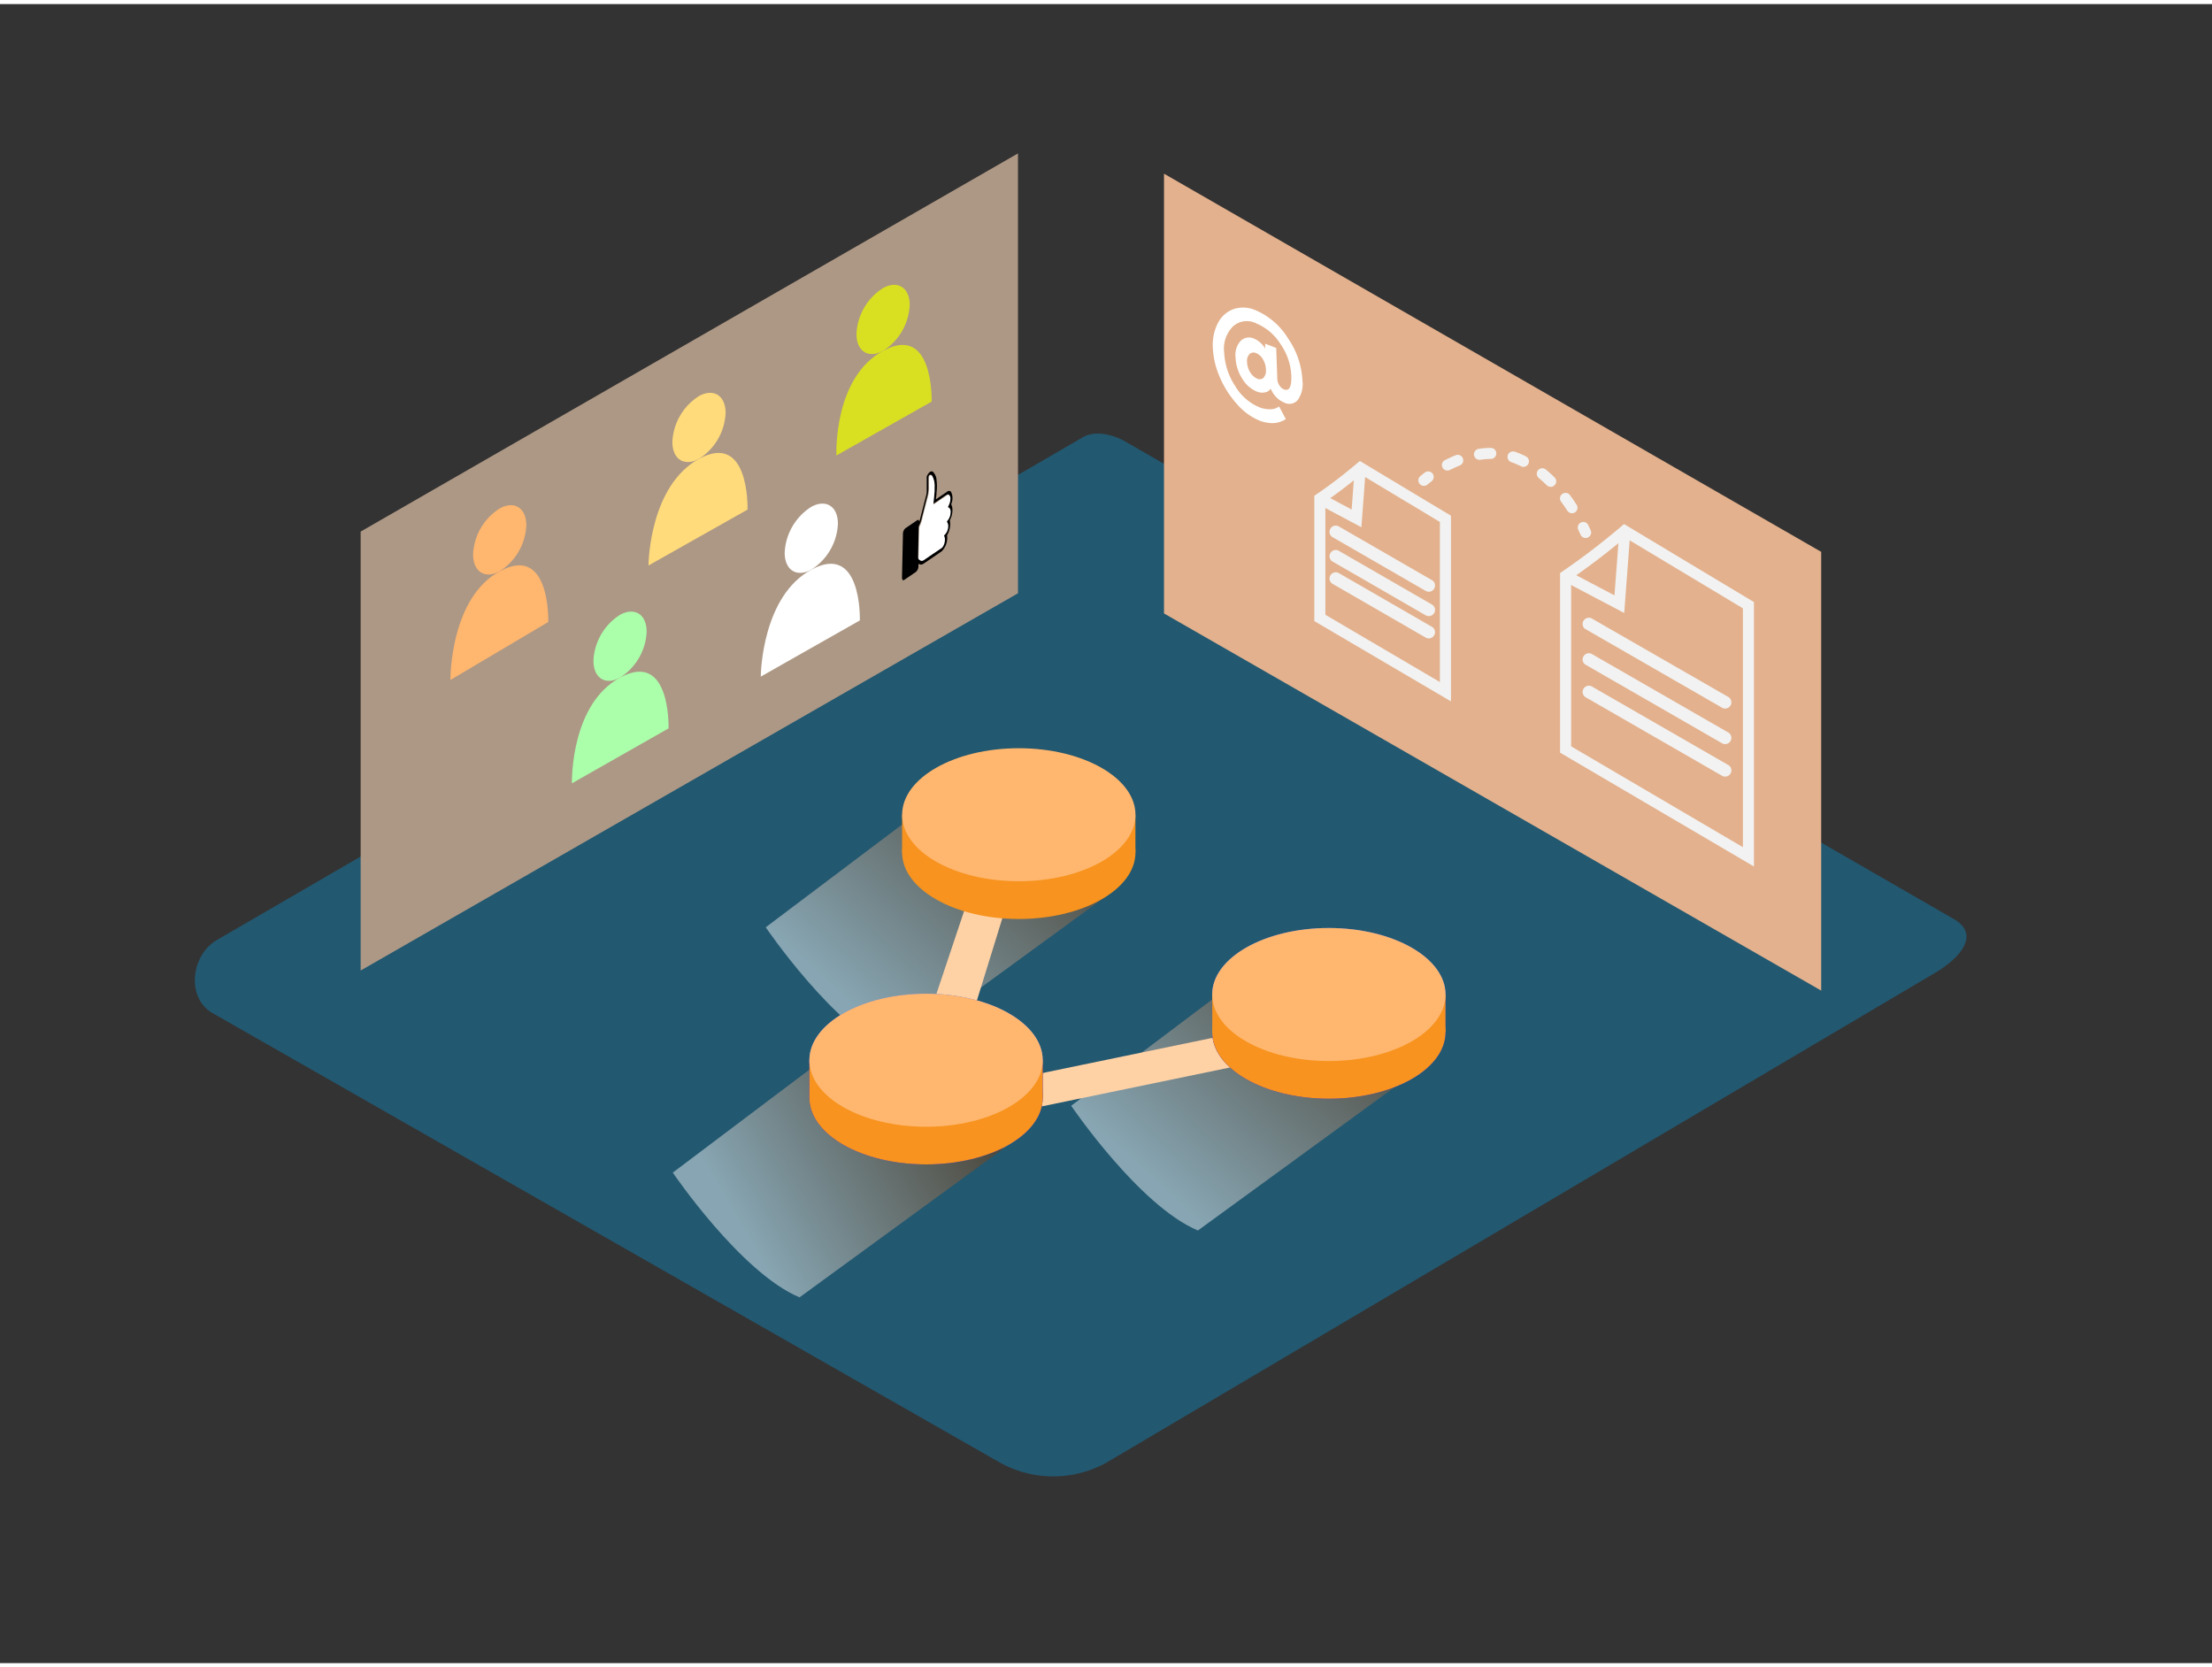 <svg xmlns="http://www.w3.org/2000/svg" xmlns:xlink="http://www.w3.org/1999/xlink" viewBox="0 0 400 300" width="406" height="306" class="illustration styles_illustrationTablet__1DWOa"><rect x="0" y="0" width="400" height="300" fill="#333333" stroke="none"/><defs><linearGradient id="linear-gradient" x1="1908.27" y1="141.01" x2="1871.65" y2="181.17" gradientTransform="translate(-1717.57)" gradientUnits="userSpaceOnUse"><stop offset="0" stop-color="#78b46a"></stop><stop offset="0.03" stop-color="#7f3500"></stop><stop offset="1" stop-color="#fff"></stop></linearGradient><linearGradient id="linear-gradient-2" x1="1963.49" y1="173.28" x2="1926.88" y2="213.44" xlink:href="#linear-gradient"></linearGradient><linearGradient id="linear-gradient-3" x1="175.71" y1="195.31" x2="133.27" y2="219.97" gradientTransform="matrix(1, 0, 0, 1, 0, 0)" xlink:href="#linear-gradient"></linearGradient></defs><title>ZZ</title><g style="isolation: isolate;"><g id="Layer_2" data-name="Layer 2"><path d="M200.16,263.7l149.21-88.19c4.75-2.67,8.83-7,4.19-9.92L203.82,79.29c-2.25-1.39-5.66-2.3-7.94-1L39.25,169.22c-4.75,2.76-5.6,10.46-.85,13.22l142.1,81.12A19.84,19.84,0,0,0,200.16,263.7Z" fill="#225870"></path><path d="M168.06,144.64l-29.59,22.3s12.26,18.08,22.92,22.56l40.86-29.8" opacity="0.46" fill="url(#linear-gradient)" style="mix-blend-mode: multiply;"></path><path d="M223.29,176.91l-29.59,22.3s12.26,18.08,22.92,22.56L257.48,192" opacity="0.46" fill="url(#linear-gradient-2)" style="mix-blend-mode: multiply;"></path><polygon points="65.23 95.39 65.23 174.74 184.07 106.54 184.07 27.02 65.23 95.39" fill="#e3b18d"></polygon><polygon points="65.23 95.39 65.23 174.74 184.07 106.54 184.07 27.02 65.23 95.39" fill="#225870" opacity="0.28"></polygon><polygon points="329.33 99.05 329.33 178.39 210.49 110.19 210.49 30.67 329.33 99.05" fill="#e3b18d"></polygon><path d="M90.45,102.52c8.91-4.76,8.71,8.51,8.7,9.21l-17.7,10.49C81.45,121.47,81.53,107.28,90.45,102.52Z" fill="#ffb66e"></path><path d="M90.42,91.17c2.66-1.42,4.78,0,4.75,3.14a10.35,10.35,0,0,1-4.86,8.28c-2.66,1.42-4.79,0-4.76-3.14A10.36,10.36,0,0,1,90.42,91.17Z" fill="#ffb66e"></path><path d="M126.48,82.19c8.91-4.76,8.71,8.52,8.7,9.22l-17.92,10.11C117.27,100.79,117.57,87,126.48,82.19Z" fill="#ffdb7b"></path><path d="M126.45,70.85c2.66-1.42,4.79,0,4.76,3.14a10.36,10.36,0,0,1-4.86,8.27c-2.66,1.42-4.79,0-4.76-3.13A10.36,10.36,0,0,1,126.45,70.85Z" fill="#ffdb7b"></path><path d="M159.77,62.66c8.91-4.76,8.71,8.52,8.7,9.22l-17.22,9.74C151.23,80.91,150.85,67.42,159.77,62.66Z" fill="#d9e021"></path><path d="M159.74,51.32c2.66-1.42,4.79,0,4.76,3.14a10.36,10.36,0,0,1-4.86,8.27c-2.66,1.42-4.79,0-4.76-3.13A10.36,10.36,0,0,1,159.74,51.32Z" fill="#d9e021"></path><path d="M112.2,121.75c8.91-4.76,8.71,8.52,8.7,9.22l-17.48,9.94C103.41,140.18,103.29,126.51,112.2,121.75Z" fill="#abffab"></path><path d="M112.17,110.41c2.66-1.42,4.79,0,4.76,3.13a10.36,10.36,0,0,1-4.86,8.28c-2.66,1.42-4.78,0-4.75-3.14A10.35,10.35,0,0,1,112.17,110.41Z" fill="#abffab"></path><path d="M146.79,102.23c8.91-4.76,8.71,8.52,8.7,9.22l-17.92,10.16C137.58,120.88,137.87,107,146.79,102.23Z" fill="#fff"></path><path d="M146.76,90.88c2.66-1.42,4.79,0,4.76,3.14a10.36,10.36,0,0,1-4.86,8.28c-2.66,1.42-4.79,0-4.76-3.14A10.36,10.36,0,0,1,146.76,90.88Z" fill="#fff"></path><path d="M232.92,60.45a14.65,14.65,0,0,1,2.6,7.6,5,5,0,0,1-.85,3.55,2,2,0,0,1-2.48.44,3.91,3.91,0,0,1-1.34-.9A4.86,4.86,0,0,1,230,70l-.24-.47a1.83,1.83,0,0,1-.24.33,1.71,1.71,0,0,1-.81.36,2.48,2.48,0,0,1-1.48-.17,5.57,5.57,0,0,1-2.62-2.36,7.54,7.54,0,0,1-1.18-3.8,3.74,3.74,0,0,1,.93-3,2.14,2.14,0,0,1,2.43-.38,3.54,3.54,0,0,1,1.08.68,4.15,4.15,0,0,1,.72.79l.19.32,0-.89,2,.77.2,5.63a2.26,2.26,0,0,0,.37,1.13,1.72,1.72,0,0,0,.82.73q1.45.57,1.34-2.51a10.82,10.82,0,0,0-1.93-5.65,9.49,9.49,0,0,0-4.43-3.78,3.74,3.74,0,0,0-4.16.53A5.68,5.68,0,0,0,221.37,63a12,12,0,0,0,1.95,6,9.26,9.26,0,0,0,4.32,3.87,5.23,5.23,0,0,0,2,.4A2.8,2.8,0,0,0,230.9,73l.4-.23,1.21,2.25a.92.92,0,0,1-.19.15,4.44,4.44,0,0,1-.59.28,4.26,4.26,0,0,1-1,.28,5,5,0,0,1-1.33,0,6.74,6.74,0,0,1-1.69-.43,11,11,0,0,1-4-2.94,17.51,17.51,0,0,1-3.1-4.83,14.84,14.84,0,0,1-1.29-5.38,8.61,8.61,0,0,1,.93-4.5,5.13,5.13,0,0,1,2.83-2.5,5.54,5.54,0,0,1,3.95.2A12.77,12.77,0,0,1,232.92,60.45Zm-4.42,7.11a1.92,1.92,0,0,0,.42-1.47,3.73,3.73,0,0,0-.54-1.85,2.51,2.51,0,0,0-1.2-1.11,1.09,1.09,0,0,0-1.23.16,1.81,1.81,0,0,0-.44,1.45,3.71,3.71,0,0,0,.57,1.85,2.69,2.69,0,0,0,1.27,1.14,1,1,0,0,0,1.16-.18" fill="#fff"></path><path d="M293.78,95.25a128.25,128.25,0,0,1-10.67,8.16v31.38l33.06,19.41V108.7Z" fill="none" stroke="#f2f2f2" stroke-miterlimit="10" stroke-width="2"></path><path d="M283.11,103.4l9.72,5.11s1-13.21,1-13.27" fill="none" stroke="#f2f2f2" stroke-miterlimit="10" stroke-width="2"></path><path d="M286.67,113l24.81,14.28a1.13,1.13,0,0,0,1.14-1.94L287.8,111.07a1.13,1.13,0,0,0-1.14,1.94Z" fill="#f2f2f2"></path><path d="M286.67,119.43l24.81,14.28a1.13,1.13,0,0,0,1.14-1.94L287.8,117.49a1.13,1.13,0,0,0-1.14,1.94Z" fill="#f2f2f2"></path><path d="M286.67,125.31l24.81,14.28a1.13,1.13,0,0,0,1.14-1.94L287.8,123.36a1.13,1.13,0,0,0-1.14,1.94Z" fill="#f2f2f2"></path><path d="M246,83.84a88.09,88.09,0,0,1-7.33,5.6V111l22.71,13.34V93.08Z" fill="none" stroke="#f2f2f2" stroke-miterlimit="10" stroke-width="2"></path><path d="M238.63,89.44,245.3,93s.7-9.07.65-9.12" fill="none" stroke="#f2f2f2" stroke-miterlimit="10" stroke-width="2"></path><path d="M240.89,96.35l17,9.81a1.13,1.13,0,0,0,1.14-1.94l-17-9.81a1.13,1.13,0,0,0-1.14,1.94Z" fill="#f2f2f2"></path><path d="M240.89,100.76l17,9.81a1.13,1.13,0,0,0,1.14-1.94l-17-9.81a1.13,1.13,0,0,0-1.14,1.94Z" fill="#f2f2f2"></path><path d="M240.89,104.79l17,9.81a1.13,1.13,0,0,0,1.14-1.94l-17-9.81a1.13,1.13,0,0,0-1.14,1.94Z" fill="#f2f2f2"></path><path d="M257.48,86.12s.28-.24.78-.62" fill="none" stroke="#f2f2f2" stroke-linecap="round" stroke-miterlimit="10" stroke-width="2"></path><path d="M261.74,83.35c3.24-1.65,7.9-3.09,12.52-1.23,5.55,2.24,9.25,7.48,11.09,10.71" fill="none" stroke="#f2f2f2" stroke-linecap="round" stroke-miterlimit="10" stroke-width="2" stroke-dasharray="2.05 4.09"></path><path d="M286.31,94.64c.28.57.42.91.42.91" fill="none" stroke="#f2f2f2" stroke-linecap="round" stroke-miterlimit="10" stroke-width="2"></path><path d="M171.79,93.28a.39.39,0,0,0,0,.26,3.94,3.94,0,0,1-.51,2.48.33.33,0,0,0,0,.23,3.46,3.46,0,0,1-1,2.71l-1.63,1.12-1.63,1.1a.73.73,0,0,1-.86.06l-.08,0c0,.13,0,.24,0,.34a1.38,1.38,0,0,1-.44,1.09l-2.12,1.45c-.25.17-.42,0-.41-.51l.17-7.74a1.39,1.39,0,0,1,.44-1.08l2.13-1.45c.19-.13.33-.08.39.22l0,.08,0,0,.08-.29c.39-1.52.78-3.06,1.18-4.58a3.56,3.56,0,0,0,.08-1c0-.73,0-1.44,0-2.16l0-.18a2,2,0,0,1,.61-.85.44.44,0,0,1,.52,0,2.29,2.29,0,0,1,.65,1.54,8.36,8.36,0,0,1,0,2.14c0,.43-.08.86-.13,1.31l.12-.08,1.9-1.3a.49.49,0,0,1,.72,0,2.56,2.56,0,0,1,.12,2l-.08.27a4.86,4.86,0,0,1,.19.54A3.87,3.87,0,0,1,171.79,93.28Zm-.17-.5a2.55,2.55,0,0,0,.22-1,.89.89,0,0,0-.23-.73c-.09-.05-.18-.08-.28-.13.09-.18.17-.34.24-.52a2.58,2.58,0,0,0,.23-1,.82.82,0,0,0-.25-.72c-.13-.08-.27,0-.43.09l-2.27,1.55-.11.08v-.17c.07-.72.14-1.46.21-2.19q0-.4,0-.75a3.72,3.72,0,0,0-.41-2,.3.3,0,0,0-.4-.16l-.06,0a.67.67,0,0,0-.13.12l0,.06,0,0a.34.34,0,0,0-.06.19c0,.65,0,1.26,0,1.88q0,.14,0,.29a5.6,5.6,0,0,1-.2,1.31q-.51,2-1,3.91a6,6,0,0,1-.48,1.39.76.76,0,0,0-.08.35l-.12,5.37c0,.17,0,.27.1.27l.11.07c.23.21.49.19.8,0l1.05-.72,2.11-1.43a.74.74,0,0,0,.15-.13,2.33,2.33,0,0,0,.45-1.31,1.57,1.57,0,0,0-.05-.49l-.1-.35.28-.3a2.28,2.28,0,0,0,.47-1.36,1.32,1.32,0,0,0-.1-.57c0-.1-.09-.2-.14-.3s.14-.17.2-.26a2.71,2.71,0,0,0,.25-.42"></path><path d="M168.14,85.23l.06,0a.3.3,0,0,1,.4.16,3.72,3.72,0,0,1,.41,2q0,.35,0,.75c-.08.74-.14,1.47-.21,2.19v.17l.11-.08,2.27-1.55c.15-.1.3-.17.43-.09a.82.82,0,0,1,.25.72,2.58,2.58,0,0,1-.23,1c-.08.17-.16.34-.24.52.1,0,.19.07.28.13a.89.89,0,0,1,.23.73,2.55,2.55,0,0,1-.22,1,2.71,2.71,0,0,1-.25.42c-.06.09-.13.17-.2.26s.1.2.14.3a1.32,1.32,0,0,1,.1.57,2.28,2.28,0,0,1-.47,1.36l-.28.3.1.35a1.57,1.57,0,0,1,.05.49,2.33,2.33,0,0,1-.45,1.31.74.74,0,0,1-.15.13l-2.11,1.43-1.05.72c-.31.21-.57.23-.8,0l-.11-.07c-.09,0-.11-.09-.1-.27l.12-5.37a.76.76,0,0,1,.08-.35,6,6,0,0,0,.48-1.39q.49-2,1-3.91a5.59,5.59,0,0,0,.2-1.31q0-.14,0-.29c0-.62,0-1.23,0-1.85a.37.37,0,0,1,.06-.22l0,0,0-.06A.67.67,0,0,1,168.14,85.23Z" fill="#fff"></path><path d="M151.25,189l-29.59,22.3s12.26,18.08,22.92,22.56l40.86-29.8" opacity="0.46" fill="url(#linear-gradient-3)" style="mix-blend-mode: multiply;"></path><polygon points="188.38 199.33 224.51 191.86 227.49 185.23 183.27 194.38 188.38 199.33" fill="#ffd2a6"></polygon><polyline points="176.48 180.75 181.67 163.96 174.75 162.79 168.37 181.86 180.8 185.76" fill="#ffd2a6"></polyline><ellipse cx="167.46" cy="197.79" rx="21.1" ry="12.03" fill="#2015ff"></ellipse><polyline points="146.36 197.79 146.36 190.98 188.56 190.98 188.56 197.79" fill="#2015ff"></polyline><ellipse cx="167.46" cy="190.98" rx="21.1" ry="12.03" fill="#557cff"></ellipse><ellipse cx="184.23" cy="153.41" rx="21.1" ry="12.03" fill="#f7931e"></ellipse><polyline points="163.13 153.41 163.13 146.59 205.32 146.59 205.32 153.41" fill="#f7931e"></polyline><ellipse cx="184.23" cy="146.59" rx="21.1" ry="12.03" fill="#ffb66e"></ellipse><ellipse cx="240.3" cy="185.91" rx="21.1" ry="12.03" fill="#2015ff"></ellipse><polyline points="219.21 185.91 219.21 179.1 261.4 179.1 261.4 185.91" fill="#2015ff"></polyline><ellipse cx="240.3" cy="179.1" rx="21.1" ry="12.03" fill="#557cff"></ellipse><ellipse cx="167.46" cy="197.79" rx="21.1" ry="12.03" fill="#f7931e"></ellipse><polyline points="146.36 197.79 146.36 190.98 188.56 190.98 188.56 197.79" fill="#f7931e"></polyline><ellipse cx="167.46" cy="190.98" rx="21.1" ry="12.03" fill="#ffb66e"></ellipse><ellipse cx="240.3" cy="185.91" rx="21.1" ry="12.03" fill="#f7931e"></ellipse><polyline points="219.21 185.91 219.21 179.1 261.4 179.1 261.4 185.91" fill="#f7931e"></polyline><ellipse cx="240.3" cy="179.1" rx="21.1" ry="12.03" fill="#ffb66e"></ellipse></g></g></svg>